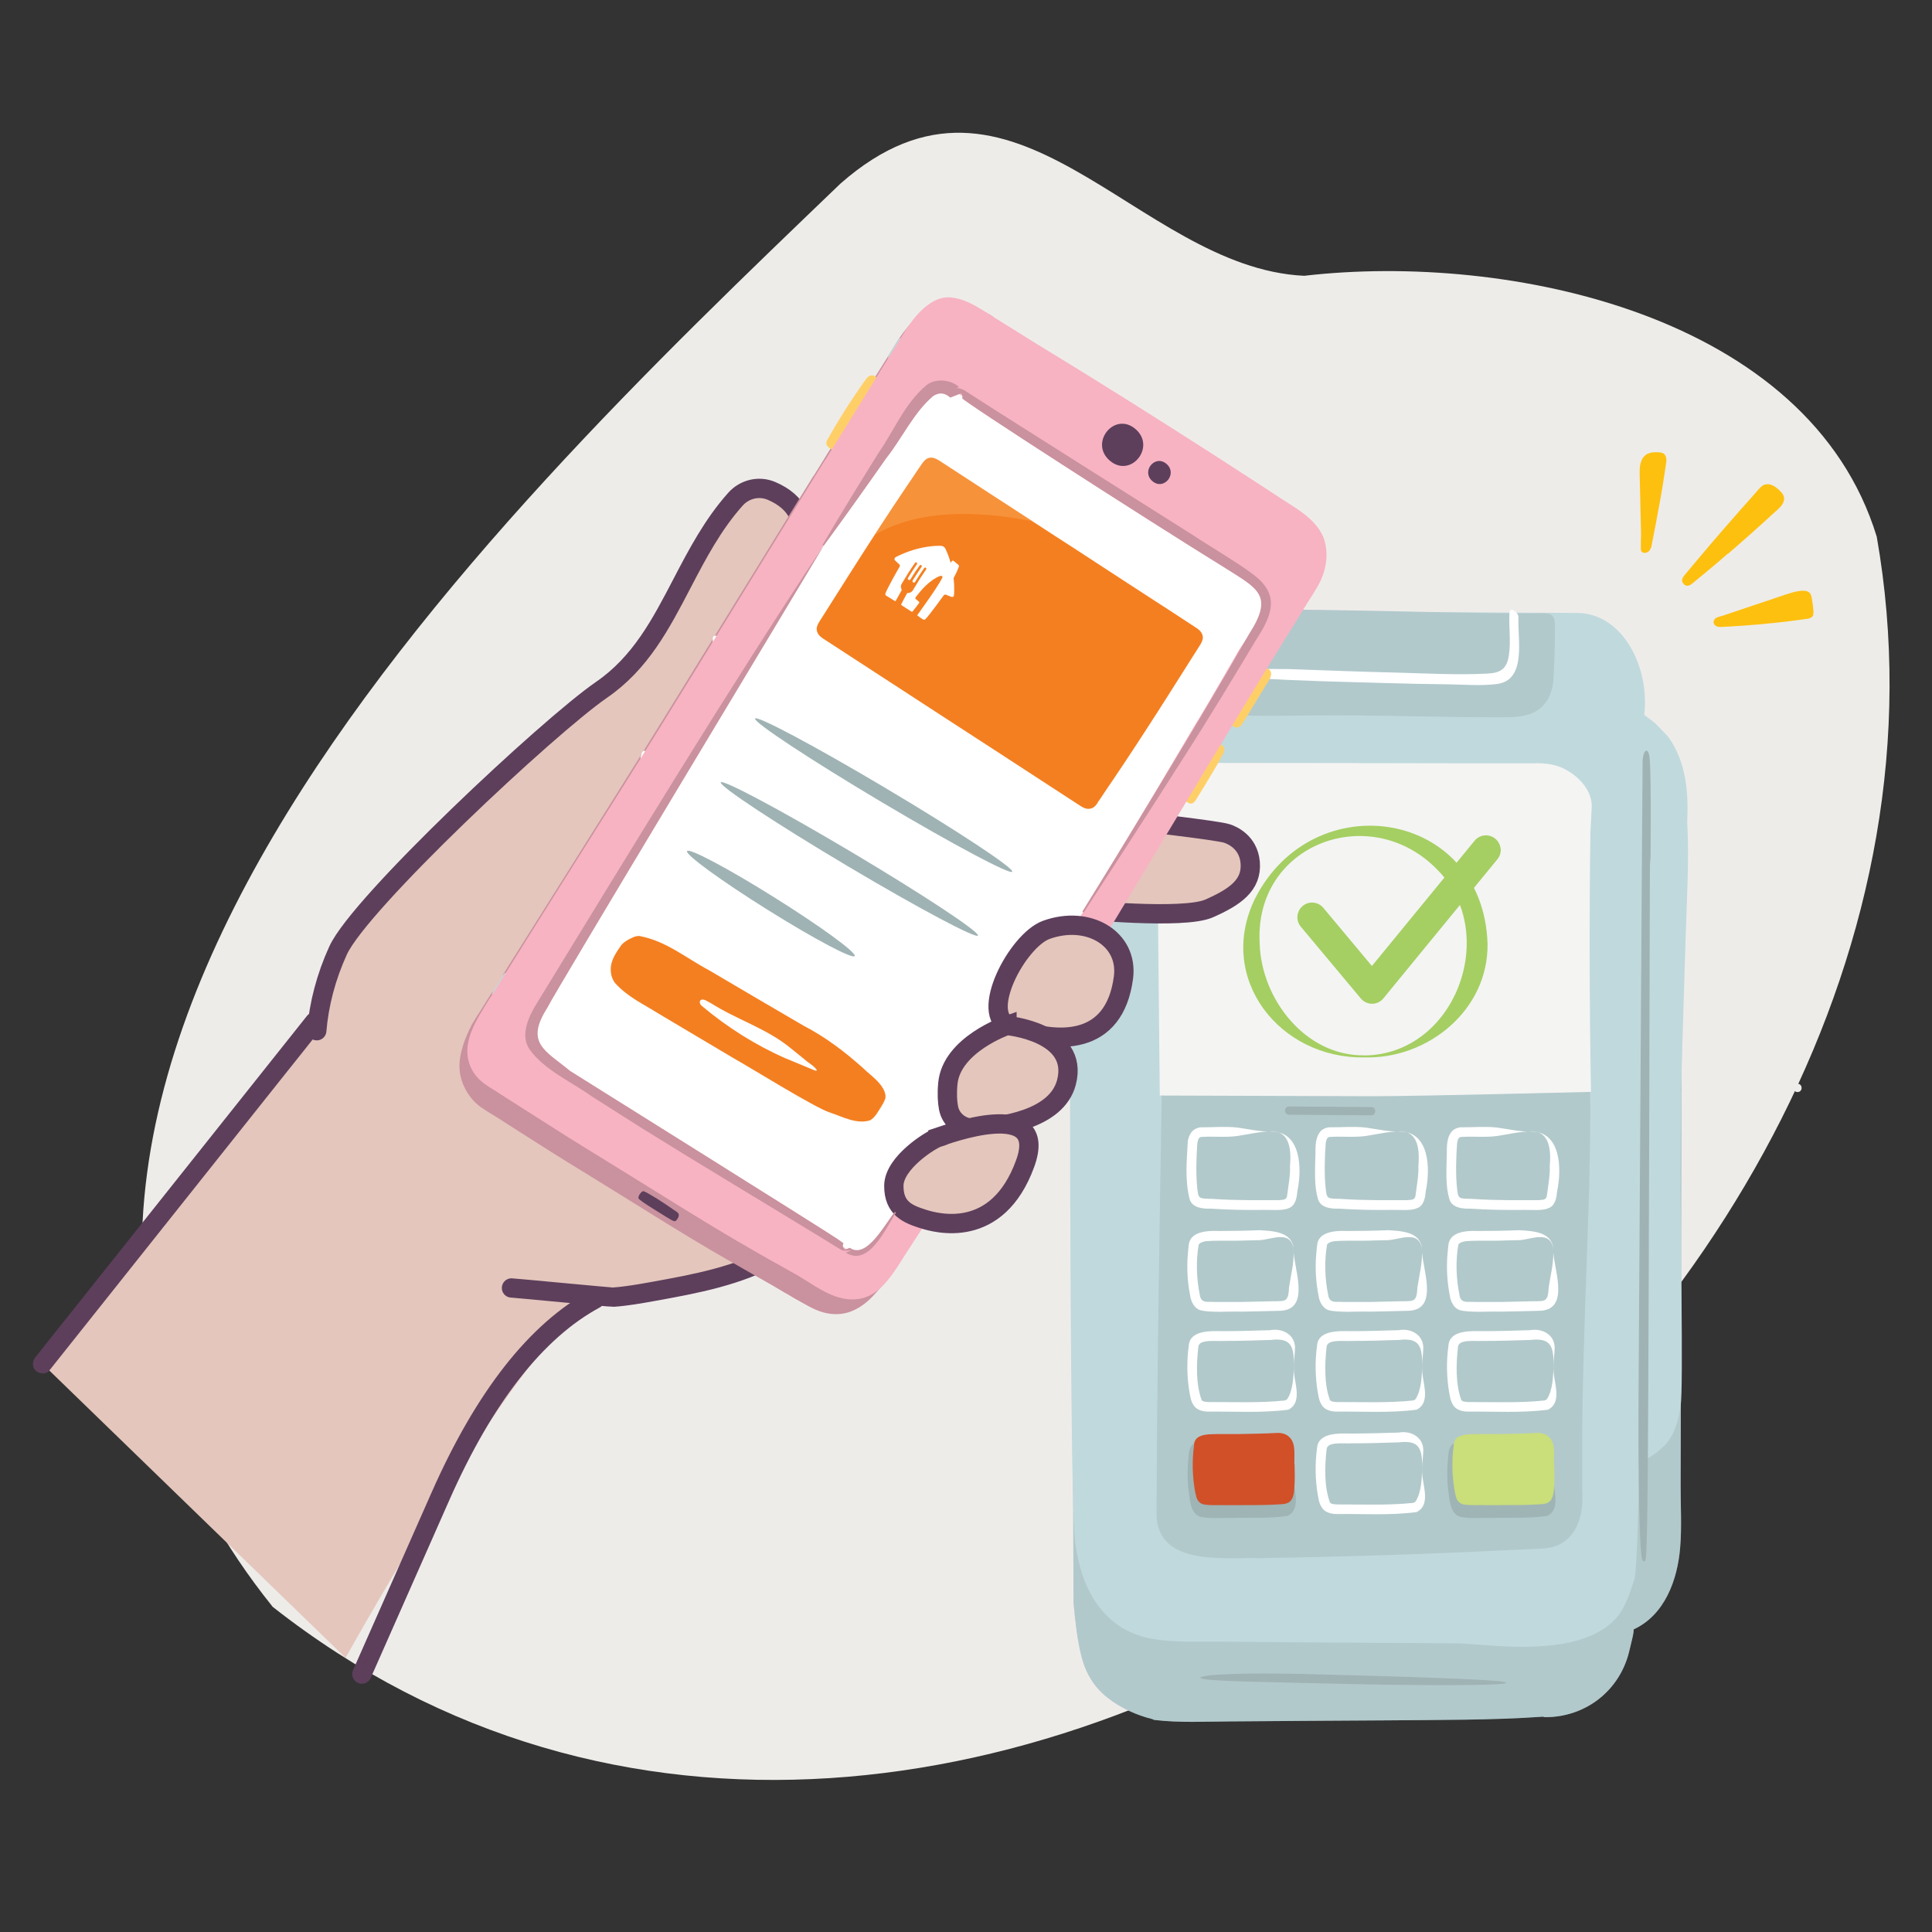 <?xml version="1.0" encoding="UTF-8"?><svg xmlns="http://www.w3.org/2000/svg" viewBox="0 0 200 200"><rect x="0" y="0" width="200" height="200" fill="#333333" stroke="none"/><defs><style>.cls-1,.cls-2{fill:none;}.cls-3{fill:#c0d9dd;}.cls-4{fill:#fec00f;}.cls-5{fill:#f4f4f3;}.cls-6{fill:#f47f20;}.cls-7{fill:#9fb2b3;}.cls-8{opacity:.42;}.cls-8,.cls-9{fill:#a0b3b4;}.cls-10{fill:#a0b4b5;}.cls-11{fill:#eeece9;}.cls-12{fill:#f7b3c2;}.cls-13,.cls-14{fill:#e4c6bc;}.cls-13,.cls-14,.cls-2{stroke-miterlimit:10;}.cls-13,.cls-2{stroke:#5d3f5c;stroke-linecap:round;stroke-width:2px;}.cls-15{fill:#fff;}.cls-16{fill:#e4b241;}.cls-17{fill:#ca919e;}.cls-14{stroke:#e4c6bc;stroke-width:.25px;}.cls-18{fill:#889a9a;}.cls-19{fill:#d15028;}.cls-20{fill:#cade7a;}.cls-21{opacity:.46;}.cls-22{fill:#b2c9cc;}.cls-23{fill:#faad5f;opacity:.41;}.cls-24{fill:#5d3f5c;}.cls-25{fill:#ffcf67;}.cls-26{fill:#a5cf62;}.cls-27{fill:#52b8d6;}.cls-28{fill:#eeecea;}.cls-29{fill:#3e9eae;}</style></defs><g id="BG_x5F_Strong"><path class="cls-11" d="M28.23,166.34c70.24,55.25,180.73-27.35,166.05-110.78-7.02-22.98-38.14-29.46-59.27-27.01-17.43-.81-30.12-25.28-48.01-9.54C50.29,54.25-13.23,114.7,28.23,166.34Z"/></g><g id="Illustrations"><path class="cls-8" d="M111.13,165.9c.18,1.89.37,3.83.85,5.67.44,1.68,1.3,3.1,2.68,4.18,1.36,1.07,2.98,1.8,4.66,2.22.06.04.12.07.2.08,2.61.31,5.28.16,7.91.15,2.71-.02,5.42-.04,8.13-.06,5.35-.04,10.7-.05,16.05-.12,2.71-.04,5.42-.12,8.13-.31.06.03.12.05.2.05,2.33.02,4.63-.87,6.3-2.52.79-.77,1.43-1.7,1.88-2.71.22-.5.4-1.02.53-1.56.14-.61.56-2.17.45-2.29,3.24-1.48,4.56-5.15,4.83-8.48.18-2.14.04-4.29.05-6.43,0-2.25.17-71.9.17-71.9,0,0,0-.02,0-.03v-.1c.05-3.77-2.62-6.94-6.19-7.65-.83-.93-1.97-.67-3.28-.23l.06-7.44v-1.71s.01,0,.01,0v-.07c-1.18-.61-2.52-.96-3.94-.96h-41.41c-1.53,0-2.97.4-4.21,1.11v.08s0,0,0,0l.11,10.11c-2.31.28-3.96,1.1-4.35,3.4v-.11c-.02.12-.03.25-.04.37,0,.08-.02.16-.03.25-.02.24-.03.49-.03.74M111.13,165.9c.18,1.89.37,3.83.85,5.67.44,1.68,1.3,3.1,2.68,4.18,1.36,1.07,2.98,1.8,4.66,2.22.06.04.12.07.2.08,2.61.31,5.28.16,7.91.15,2.71-.02,5.42-.04,8.13-.06,5.35-.04,10.7-.05,16.05-.12,2.71-.04,5.42-.12,8.13-.31.06.03.12.05.2.05,2.33.02,4.63-.87,6.3-2.52.79-.77,1.43-1.7,1.88-2.71.22-.5.4-1.02.53-1.56.14-.61.56-2.17.45-2.29,3.24-1.48,4.56-5.15,4.83-8.48.18-2.14.04-4.29.05-6.43,0-2.25.17-71.9.17-71.9,0,0,0-.02,0-.03v-.1c.05-3.77-2.62-6.94-6.19-7.65-.83-.93-1.97-.67-3.28-.23l.06-7.44v-1.71s.01,0,.01,0v-.07c-1.18-.61-2.52-.96-3.94-.96h-41.41c-1.53,0-2.97.4-4.21,1.11v.08s0,0,0,0l.11,10.11c-2.31.28-3.96,1.1-4.35,3.4v-.11c-.02.12-.03.25-.04.37,0,.08-.02.16-.03.25-.02.24-.03.49-.03.74"/><path class="cls-22" d="M111.13,165.9c.18,1.89.37,3.83.85,5.67.44,1.68,1.3,3.1,2.68,4.18,1.36,1.07,2.98,1.8,4.66,2.22.06.04.12.07.2.08,2.61.31,5.28.16,7.91.15,2.71-.02,5.42-.04,8.13-.06,5.35-.04,10.7-.05,16.05-.12,2.71-.04,5.42-.12,8.13-.31.06.03.12.05.2.05,2.33.02,4.63-.87,6.3-2.52.79-.77,1.43-1.7,1.88-2.71.22-.5.4-1.02.53-1.56.14-.61.56-2.17.45-2.29,3.24-1.48,4.56-5.15,4.83-8.48.18-2.14.04-4.29.05-6.43,0-2.25.17-71.9.17-71.9,0,0,0-.02,0-.03v-.1c.05-3.77-2.62-6.94-6.19-7.65-.83-.93-1.97-.67-3.28-.23l.06-7.44v-1.71s.01,0,.01,0v-.07c-1.18-.61-2.52-.96-3.94-.96h-41.41c-1.53,0-2.97.4-4.21,1.11v.08s0,0,0,0l.11,10.11c-2.31.28-3.96,1.1-4.35,3.4v-.11c-.02.12-.03.25-.04.37,0,.08-.02.16-.03.25-.02.24-.03.49-.03.74M111.13,165.9c.18,1.89.37,3.83.85,5.67.44,1.68,1.3,3.1,2.68,4.18,1.36,1.07,2.98,1.8,4.66,2.22.06.04.12.07.2.08,2.61.31,5.28.16,7.91.15,2.71-.02,5.42-.04,8.13-.06,5.35-.04,10.7-.05,16.05-.12,2.71-.04,5.42-.12,8.13-.31.06.03.12.05.2.05,2.33.02,4.63-.87,6.3-2.52.79-.77,1.43-1.7,1.88-2.71.22-.5.4-1.02.53-1.56.14-.61.56-2.17.45-2.29,3.24-1.48,4.56-5.15,4.83-8.48.18-2.14.04-4.29.05-6.43,0-2.25.17-71.9.17-71.9,0,0,0-.02,0-.03v-.1c.05-3.77-2.62-6.94-6.19-7.65-.83-.93-1.97-.67-3.28-.23l.06-7.44v-1.71s.01,0,.01,0v-.07c-1.18-.61-2.52-.96-3.94-.96h-41.41c-1.53,0-2.97.4-4.21,1.11v.08s0,0,0,0l.11,10.11c-2.31.28-3.96,1.1-4.35,3.4v-.11c-.02.12-.03.25-.04.37,0,.08-.02.16-.03.25-.02.24-.03.49-.03.74"/><path class="cls-9" d="M155.94,174.19c-.09-.38-14.88-.74-20.91-.9-6.03-.15-10.85.03-10.76.41.09.38,8.6.45,14.63.61,6.03.15,17.13.26,17.04-.12Z"/><path class="cls-28" d="M186.08,112.19c-.55,0-.56.86,0,.86s.56-.86,0-.86Z"/><path class="cls-3" d="M174.66,85.09c.14-3.06-.11-6.19-1.92-8.75-.13-.18-.89-.94-1.38-1.45-.2-.2-1.15-.88-1.15-.88.59-4.9-2.2-10.56-6.99-10.56l-44.22-.24c-4.78,0-8.24,4.37-8.17,9.15,0,0-.32,83.99.52,87.62.29,1.91.8,3.8,1.81,5.46,1.11,1.82,2.81,3.31,4.88,3.89.04.03.08.05.13.07,2.52.69,5.23.51,7.82.54,2.73.02,5.46.05,8.19.07,5.49.04,10.99.08,16.48.1,3.09.02,12.86,1.79,16.72-2.69.84-.97,1.44-2.73,1.8-3.94.28-.76.47-8.61.51-12.24,1.04-.13,2.15-1.14,2.65-1.64,1.36-1.35,1.61-3.95,1.64-4.11.31-1.85-.06-19.79-.02-24.95.02-2.47.04-4.94.08-7.41,0-.07-.01-.12-.03-.17.16-5.24.32-10.48.48-15.72.12-4.04.39-8.11.17-12.15Z"/><path class="cls-9" d="M170.07,161.56s.29.41.34-.53c.07-1.2.13-3.74.17-8.83.14-19.55.19-58.87.22-62.5,0-.37.07-.74.07-1.14.02-3.62.05-8.32-.1-10.06-.11-1.19-.67-1.01-.73.34-.02.39-.37,59.59-.42,65.64s.05,17.17.44,17.08Z"/><path class="cls-22" d="M158.97,63.5c-12.02-.02-23.79-.66-35.81-.28-.65.02-.88.31-.79.97,0,.12,0,.24.03.36.14.83.06,5.01.3,5.98.52,2.02,1.68,3.26,3.83,3.42,2.82.21,6.24.16,9.07.12,6.74-.08,13.43.21,20.16.18,1.81,0,3.56-.2,4.53-1.97.53-.96.52-1.96.58-3.02.05-.85.12-3.56.1-4.54-.03-1.29-.5-1.23-2.01-1.24Z"/><path class="cls-15" d="M125.5,62.87c0,1.83.06,4.23.93,5.89.74,1.42,2.36,1.36,3.76,1.45,4.43.29,8.89.37,13.33.5,2.12.06,4.25.11,6.37.13,1.66.02,3.41.18,5.06-.03,3.15-.4,2.12-4.71,2.24-6.91.03-.49-.89-1.2-.93-.45-.08,1.46.16,2.95-.06,4.39s-.89,1.82-2.23,1.89c-3.1.16-6.25-.02-9.35-.1-3.68-.09-7.36-.23-11.03-.36-1.72-.06-3.78.12-5.45-.32-1.87-.49-1.71-4.06-1.7-5.62,0-.49-.93-1.2-.93-.45h0Z"/><path class="cls-7" d="M133.44,115.4c2.84.02,5.68.04,8.51.06.55,0,.56-.86,0-.86-2.84-.02-5.68-.04-8.51-.06-.55,0-.56.86,0,.86h0Z"/><path class="cls-8" d="M164.52,122.13c.06-3.15.16-6.3.08-9.45-3.86,0-7.72.03-11.58.12-10.47.29-22.04.62-32.45.49h-.31s0,.31,0,.31c-.19,10.57-.49,29.87-.52,40.26,0,0-.02,2.9-.02,2.9.1,5.34,6.78,4.46,10.48,4.54,8.63-.13,17.29-.4,25.91-.83,0,0,2.87-.13,2.87-.13.93-.01,2.06-.11,2.91-.73,1.72-1.19,2.03-3.51,1.9-5.37,0,0,0-6.01,0-6.01.06-8.06.51-18,.75-26.1Z"/><path class="cls-5" d="M164.64,86.17c.03-.54.1-2.01.13-2.52.12-1.72-1.27-3.21-2.59-3.92-1.05-.64-2.37-.77-3.57-.71h-3.36c-6.7-.02-20.19-.03-26.89-.04-1.2.02-3.94-.05-5.11.04-1.89.24-3.45,1.96-3.48,3.87,0,1.12.26,28.41.29,30.52h.24s21.8.07,21.8.07c5,0,22.6-.45,22.6-.45-.16-8.92-.19-17.93-.06-26.84Z"/><path class="cls-15" d="M160.83,141.38c-.01-1.92-.2-2.93-2.4-2.67-1.59.05-3.35.11-4.92.1-.77.06-2.53-.22-2.58.63-.2,1.74-.26,3.85.34,5.48.1.16.31.2.74.22,2.58-.01,5.3.11,7.86-.16.11-.04.19-.06.27-.15.6-.92.65-2.35.68-3.45h0ZM160.83,141.38c-.18,1.41,1.08,3.69-.58,4.55-2.76.36-5.5.17-8.29.2-.5,0-1.17-.14-1.5-.63-.36-.55-.35-.96-.45-1.39-.26-1.58-.29-3.2-.07-4.79.1-1.63,2.23-1.54,3.54-1.52,1.59,0,3.31-.05,4.9-.1,1.37-.25,2.68.57,2.55,2.02-.02.57-.11,1.1-.1,1.65h0Z"/><path class="cls-15" d="M160.78,129.23c-.33-1.89-2.21-.94-3.48-.85,0,0-1.42.03-1.42.03-1.37.07-2.84-.03-4.18.08-.41.06-.69.21-.74.39-.28,1.67-.22,3.46.11,5.11.13,1.02.85.72,1.57.79,0,0,2.71,0,2.71,0l2.69-.06c1.84-.09,2.2.3,2.28-1.45.19-1.3.59-2.74.45-4.04h0ZM160.78,129.23c-.05,1.89,1.87,6.27-1.31,6.46-.86.03-3.21.07-4.1.09-1.07-.05-3.19.13-4.23-.15-.61-.16-.97-.91-1.04-1.43-.28-1.4-.37-2.78-.27-4.19.03-.22.06-.82.1-1.03.07-1.48,1.85-1.6,3.09-1.55,1.37,0,2.87-.02,4.24-.08,1.34.08,3.36.14,3.52,1.87h0Z"/><path class="cls-15" d="M158.51,117.13c-1.19-.01-2.38.3-3.56.47-1.15.16-2.47.02-3.58.09-.41-.02-.44.25-.53.62-.11,1.51-.17,3.27,0,4.78.06.37.04.8.39.93.39.11,1.07.06,1.51.11,2.1.14,4.41.11,6.53.11.38-.05.73.02.85-.38.11-.92.36-2.22.31-3.13.12-1.47.09-3.64-1.91-3.62h0ZM158.51,117.13c3.1.02,3.16,3.9,2.69,6.15-.06.61-.16,1.54-.93,1.8-.66.29-1.94.14-2.63.17-1.75.02-3.64-.01-5.38-.13-.78.02-1.93-.04-2.22-.98-.41-1.41-.3-2.88-.28-4.28.06-.86-.12-1.89.5-2.7.28-.34.79-.5,1.15-.46h-.09c1.3,0,2.38-.11,3.62.02,1.19.16,2.38.45,3.57.42h0Z"/><g class="cls-21"><path class="cls-18" d="M160.78,152.43c-.17,1.35.98,3.69-.6,4.49-1.9.3-3.83.15-5.75.22-1.08-.05-2.11.1-3.22-.11-.84-.2-1.07-1.15-1.17-1.87-.24-1.47-.29-2.98-.11-4.46.02-1.94,2.01-1.77,3.51-1.77,1.59,0,3.31-.05,4.9-.1,1.36-.22,2.61.5,2.53,1.96,0,.56-.09,1.1-.08,1.65h0Z"/></g><path class="cls-15" d="M147.23,141.38c-.01-1.92-.2-2.93-2.4-2.67-1.59.05-3.35.11-4.92.1-.77.06-2.53-.22-2.58.63-.2,1.74-.26,3.85.34,5.48.1.16.31.2.74.22,2.58-.01,5.3.11,7.86-.16.11-.04.19-.06.27-.15.6-.92.65-2.35.68-3.45h0ZM147.23,141.38c-.18,1.41,1.08,3.69-.58,4.55-2.76.36-5.5.17-8.29.2-.5,0-1.17-.14-1.5-.63-.36-.55-.35-.96-.45-1.39-.26-1.58-.29-3.2-.07-4.79.1-1.63,2.23-1.54,3.54-1.52,1.59,0,3.31-.05,4.9-.1,1.37-.25,2.68.57,2.55,2.02-.02.57-.11,1.1-.1,1.65h0Z"/><path class="cls-15" d="M147.19,129.23c-.33-1.89-2.21-.94-3.48-.85,0,0-1.42.03-1.42.03-1.37.07-2.84-.03-4.18.08-.41.06-.69.21-.74.39-.28,1.67-.22,3.46.11,5.11.13,1.02.85.72,1.57.79,0,0,2.71,0,2.71,0l2.69-.06c1.84-.09,2.2.3,2.28-1.45.19-1.3.59-2.74.45-4.04h0ZM147.19,129.23c-.05,1.89,1.87,6.27-1.31,6.46-.86.03-3.21.07-4.1.09-1.07-.05-3.19.13-4.23-.15-.61-.16-.97-.91-1.04-1.43-.28-1.4-.37-2.78-.27-4.19.03-.22.06-.82.1-1.03.07-1.48,1.85-1.6,3.09-1.55,1.37,0,2.87-.02,4.24-.08,1.34.08,3.36.14,3.52,1.87h0Z"/><path class="cls-15" d="M144.91,117.13c-1.19-.01-2.38.3-3.56.47-1.15.16-2.47.02-3.58.09-.41-.02-.44.25-.53.62-.11,1.51-.17,3.27,0,4.78.06.37.04.8.39.93.39.11,1.07.06,1.51.11,2.1.14,4.41.11,6.53.11.38-.05.73.02.85-.38.11-.92.36-2.22.31-3.13.12-1.47.09-3.64-1.91-3.62h0ZM144.91,117.13c3.1.02,3.16,3.9,2.69,6.15-.06.61-.16,1.54-.93,1.8-.67.29-1.94.14-2.63.17-1.75.02-3.64-.01-5.38-.13-.78.02-1.93-.04-2.22-.98-.41-1.41-.3-2.88-.28-4.28.06-.86-.12-1.89.5-2.7.28-.34.79-.5,1.15-.46h-.09c1.3,0,2.38-.11,3.62.02,1.19.16,2.38.45,3.57.42h0Z"/><path class="cls-15" d="M147.23,151.98c-.01-1.92-.2-2.93-2.4-2.67-1.59.05-3.35.11-4.92.1-.77.06-2.53-.22-2.58.63-.2,1.74-.26,3.85.34,5.48.1.16.31.2.74.22,2.58-.01,5.3.11,7.86-.16.11-.04.19-.06.27-.15.6-.92.65-2.35.68-3.45h0ZM147.23,151.98c-.18,1.41,1.08,3.69-.58,4.55-2.76.36-5.5.17-8.29.2-.5,0-1.17-.14-1.5-.63-.36-.55-.35-.96-.45-1.39-.26-1.58-.29-3.2-.07-4.79.1-1.63,2.23-1.54,3.54-1.52,1.59,0,3.31-.05,4.9-.1,1.37-.25,2.68.57,2.55,2.02-.02.57-.11,1.1-.1,1.65h0Z"/><path class="cls-15" d="M133.95,141.38c-.01-1.92-.2-2.93-2.4-2.67-1.59.05-3.35.11-4.92.1-.77.06-2.53-.22-2.58.63-.2,1.74-.26,3.85.34,5.48.1.16.31.2.74.22,2.58-.01,5.3.11,7.86-.16.11-.04.19-.06.27-.15.6-.92.65-2.35.68-3.45h0ZM133.95,141.38c-.18,1.41,1.08,3.69-.58,4.55-2.76.36-5.5.17-8.29.2-.5,0-1.17-.14-1.5-.63-.36-.55-.35-.96-.45-1.39-.26-1.58-.29-3.2-.07-4.79.1-1.63,2.23-1.54,3.54-1.52,1.59,0,3.31-.05,4.9-.1,1.37-.25,2.68.57,2.55,2.02-.02.57-.11,1.1-.1,1.65h0Z"/><path class="cls-15" d="M133.9,129.23c-.33-1.89-2.21-.94-3.48-.85,0,0-1.42.03-1.42.03-1.37.07-2.84-.03-4.18.08-.41.06-.69.21-.74.39-.28,1.67-.22,3.46.11,5.11.13,1.02.85.72,1.57.79,0,0,2.71,0,2.71,0l2.69-.06c1.84-.09,2.2.3,2.28-1.45.19-1.3.59-2.74.45-4.04h0ZM133.9,129.23c-.05,1.89,1.87,6.27-1.31,6.46-.86.03-3.21.07-4.1.09-1.07-.05-3.19.13-4.23-.15-.61-.16-.97-.91-1.04-1.43-.28-1.4-.37-2.78-.27-4.19.03-.22.06-.82.1-1.03.07-1.48,1.85-1.6,3.09-1.55,1.37,0,2.87-.02,4.24-.08,1.34.08,3.36.14,3.52,1.87h0Z"/><path class="cls-15" d="M131.62,117.13c-1.19-.01-2.38.3-3.56.47-1.15.16-2.47.02-3.58.09-.41-.02-.44.25-.53.62-.11,1.51-.17,3.27,0,4.78.06.37.04.8.39.93.39.11,1.07.06,1.51.11,2.1.14,4.41.11,6.53.11.38-.05.73.02.85-.38.11-.92.36-2.22.31-3.13.12-1.47.09-3.64-1.91-3.62h0ZM131.62,117.13c3.1.02,3.16,3.9,2.69,6.15-.06.61-.16,1.54-.93,1.8-.67.29-1.94.14-2.63.17-1.75.02-3.64-.01-5.38-.13-.78.02-1.93-.04-2.22-.98-.5-2.02-.3-3.94-.19-5.99.06-.31.14-.66.42-.99.28-.34.79-.5,1.15-.46h-.09c1.3,0,2.38-.11,3.62.02,1.19.16,2.38.45,3.57.42h0Z"/><g class="cls-21"><path class="cls-18" d="M133.9,152.43c-.17,1.35.98,3.69-.6,4.49-1.9.3-3.83.15-5.75.22-1.08-.05-2.11.1-3.22-.11-.84-.2-1.07-1.15-1.17-1.87-.24-1.47-.29-2.98-.11-4.46.02-1.94,2.01-1.77,3.51-1.77,1.59,0,3.31-.05,4.9-.1,1.36-.22,2.61.5,2.53,1.96,0,.56-.09,1.1-.08,1.65h0Z"/></g><path class="cls-20" d="M160.87,151.53c-.01-.59.05-1.2-.04-1.78-.15-.96-.83-1.47-1.8-1.41-1.24.07-2.48.08-3.72.11-1.02.02-2.05-.02-3.07.02-.65.03-1.46.13-1.69.77-.02.04-.04.07-.04.12,0,.03,0,.06-.01.09,0,0,0,.01,0,.02,0,0,0,0,0,.01-.16,1.21-.2,2.42-.08,3.63.06.61.14,1.24.3,1.83.13.47.4.75.9.82.57.08,1.18.04,1.76.05.75,0,1.49.01,2.24,0,1.32,0,2.67,0,3.99-.1.46-.03.84-.17,1.04-.59.23-.49.22-1.14.25-1.66.03-.64,0-1.28-.01-1.93Z"/><path class="cls-19" d="M133.99,151.53c-.01-.59.05-1.2-.04-1.78-.15-.96-.83-1.47-1.8-1.41-1.24.07-2.48.08-3.72.11-1.02.02-2.05-.02-3.07.02-.65.03-1.46.13-1.69.77-.02.04-.04.07-.04.12,0,.03,0,.06-.01.09,0,0,0,.01,0,.02,0,0,0,0,0,.01-.16,1.21-.2,2.42-.08,3.63.06.61.14,1.24.3,1.83.13.47.4.75.9.82.57.08,1.18.04,1.76.05.75,0,1.49.01,2.24,0,1.32,0,2.67,0,3.99-.1.46-.03.84-.17,1.04-.59.23-.49.22-1.14.25-1.66.03-.64,0-1.28-.01-1.93Z"/><path class="cls-26" d="M141.23,109.46c-8.73.16-15.38-8.17-11.29-16.48,6.08-11.88,23.59-9.17,24.05,4.71.1,6.89-6.22,11.97-12.76,11.77h0ZM141.23,109.26c9.44-.09,14.05-12.6,7.62-19.17-6.94-7.23-19.04-2.76-18.45,7.57.16,5.74,4.72,11.67,10.84,11.59h0Z"/><path class="cls-26" d="M155.34,87.85c-.04-.41-.24-.77-.55-1.03-.65-.53-1.61-.44-2.14.21l-10.63,12.97-5.03-6.02c-.26-.31-.63-.5-1.03-.54-.42-.04-.8.09-1.11.35-.31.26-.5.63-.54,1.03-.04.41.09.8.35,1.11l6.21,7.43c.29.35.72.55,1.17.55h0c.46,0,.88-.21,1.17-.56l11.8-14.4c.26-.31.38-.71.34-1.12Z"/><g id="Layer_12"><path class="cls-4" d="M170.91,56.73c.07-.2.09-.41.13-.62.04-.22.09-.44.13-.66.09-.45.17-.89.26-1.34.17-.88.33-1.77.49-2.66.16-.89.3-1.78.43-2.67.03-.22.06-.44.1-.66.03-.2.07-.4.05-.6-.02-.2-.08-.4-.24-.53-.18-.15-.41-.16-.63-.17-.38-.02-.78,0-1.12.18-.35.19-.57.55-.67.92-.11.39-.11.79-.1,1.19l.03,1.39c.04,1.61.08,3.22.11,4.83,0,.21-.01.42-.02.63,0,.18,0,.36,0,.55,0,.08,0,.17,0,.25,0,.12,0,.26.08.35.15.15.39.15.57.07.2-.09.32-.27.39-.47h0Z"/><path class="cls-4" d="M178.88,57.33c1.6-1.38,3.18-2.78,4.73-4.21.31-.29.69-.57.91-.94.1-.17.17-.35.17-.55,0-.25-.11-.47-.28-.66-.5-.57-1.37-1.21-2.08-.6-.19.17-.36.37-.53.57-.17.2-.35.39-.52.59-.35.4-.7.79-1.06,1.19-.69.79-1.38,1.58-2.07,2.37s-1.36,1.59-2.04,2.39c-.34.4-.67.8-1.01,1.2-.17.2-.34.4-.5.6-.15.18-.32.35-.42.57-.09.21-.07.43.11.58.06.11.18.19.31.2.24.03.41-.09.59-.23.41-.34.83-.68,1.24-1.02.82-.68,1.63-1.36,2.43-2.06h0Z"/><path class="cls-4" d="M187.69,63.64c.07-.21.03-.45.01-.67-.02-.24-.05-.48-.09-.71-.04-.24-.07-.49-.16-.71-.11-.24-.33-.36-.59-.39-.43-.04-.88.05-1.3.17-.45.12-.9.28-1.34.43-1.93.65-3.85,1.29-5.78,1.94l-.08.03c-.18.05-.37.09-.55.16-.19.07-.37.21-.41.42-.05.25.11.45.34.54.21.08.44.05.66.04.24-.01.48-.02.73-.04.98-.05,1.96-.13,2.95-.21.97-.09,1.93-.19,2.9-.3.48-.06.96-.12,1.44-.19.24-.03.48-.06.72-.1.25-.04.48-.15.57-.4Z"/></g><path class="cls-14" d="M4.4,141.19c.08,1.23,24.23-30.41,26.18-32.87,0,0,5.58-14.25,16.29-24.12,4.55-4.2,8.93-7.97,15.56-12.55,7.04-4.86,8.34-13.54,13.92-19.78.85-.95,2.22-1.28,3.4-.78,1.72.74,3.74,2.33,2.67,5.6l-2.11,72.88c-3.87,2.21-8.36,3.04-12.74,3.84-1.61.29-3.23.59-4.87.62-6.27.12-27.02,37.5-27.02,37.5"/><path class="cls-2" d="M32.79,106.7c.23-2.77.97-5.6,2.21-8.31,2.25-4.93,21.78-23.2,27.27-26.98,4.04-2.78,6.13-6.79,8.34-11.03,1.56-2.99,3.17-6.07,5.53-8.71.95-1.06,2.45-1.4,3.73-.85,2.69,1.15,3.7,3.26,2.84,5.92l-2.11,73-.14.08c-3.96,2.26-8.47,3.08-12.84,3.87-1.34.24-2.73.49-4.12.59-.26.02-10.29-.95-10.55-.95"/><path class="cls-13" d="M111.7,94.14s10.8,1.09,13.47-.1c2.67-1.18,4.45-2.4,4.25-4.76-.19-2.16-1.95-2.84-2.38-2.99-.98-.34-9.95-1.34-9.95-1.34l-5.38,9.19Z"/><rect class="cls-29" x="47.19" y="59.48" width="92.4" height="48.59" rx="6.56" ry="6.56" transform="translate(-26.98 119.14) rotate(-58.27)"/><rect class="cls-27" x="48.47" y="60.16" width="89.83" height="47.24" rx="6.37" ry="6.37" transform="translate(-26.98 119.14) rotate(-58.27)"/><circle class="cls-29" cx="113.15" cy="47.79" r="1.7"/><circle class="cls-29" cx="117.38" cy="50.41" r=".98"/><path class="cls-11" d="M105.14,36.6s-.02,0-.03.02c-.01-.03.02-.03.03-.02Z"/><path class="cls-11" d="M103.89,36.74l-.13.04s.08-.02.13-.04Z"/><path class="cls-25" d="M128.64,74.88c.33-.53.65-1.07.98-1.61.32-.53.64-1.06.96-1.58.16-.27.33-.54.49-.81.14-.23.31-.46.42-.71.11-.24.14-.52,0-.74-.13-.2-.37-.3-.61-.2-.12.05-.17.16-.17.27l-3.12,5.12c-.17.07-.28.31-.11.45.17.13.36.26.59.24.26-.02.43-.22.57-.44Z"/><path class="cls-25" d="M123.79,82.82c.33-.53.66-1.06.98-1.59.62-1.03,1.25-2.07,1.82-3.14.13-.24.21-.53.08-.78-.11-.21-.36-.32-.59-.22-.14.06-.18.19-.16.3l-2.97,5.1c-.08-.01-.16,0-.23.02-.3.11-.17.56.12.49,0,0,0,0,.02.01.03.02.06.04.09.06.09.06.18.11.3.12.24.01.42-.17.54-.37Z"/><path class="cls-17" d="M111.88,100.72c1.77-3.01,10.72-17.95,11.32-18.88.6-.94,9.2-15.07,10.09-16.51.89-1.45,3.41-5.37,3.61-6.28.19-.91.46-2.32-.02-3.21-.47-.89-1.25-1.96-3.56-3.47-2.3-1.51-15.31-9.86-17.31-11.1-1.67-1.04-10.02-6.16-13.19-8.17.06-.11.06-.26-.04-.33h0c-1.25-.8-2.69-1.44-4.24-1.46-.58,0-1.16.06-1.72.26-.67.23-1.26.66-1.79,1.15-.76.7-1.42,1.52-2,2.38-.13.19-1.01,1.65-1.09,1.77-.46.74-.92,1.47-1.38,2.2-.08.12,0,.29.11.34,0,0,0,0,0,0v.03s.62.37.62.37l-4.27,6.99-.65-.4s-.05-.05-.08-.06c-.13-.06-.26.02-.34.14h0c-.57.92-1.14,1.84-1.7,2.75-.03.02-.06.05-.08.09h0c-2,3.25-4.01,6.5-6.01,9.75-2.03,3.28-4.05,6.57-6.08,9.85-2.12,3.44-4.24,6.88-6.39,10.31-2.12,3.39-4.25,6.78-6.38,10.16-2.12,3.37-4.25,6.74-6.37,10.12-.27.44-.55.87-.82,1.31-.1.15-.03.31.08.38-.28.43-.61.95-.94,1.47-.01,0-.02-.02-.03-.02-.13-.06-.26.02-.34.14h0c-.45.73-.91,1.46-1.37,2.19,0,0,0,0-.01.01-.18.26-.34.53-.5.81-.07.12-.14.23-.22.35-.02.03-.03.07-.03.1-.51.97-.89,2-1.1,3.07-.17.88-.12,1.74.15,2.56.29.87.78,1.67,1.42,2.28.39.37.85.66,1.31.95.23.15.47.3.71.43.48.31.95.61,1.43.92,1.44.92,2.88,1.84,4.32,2.75,1.2.76,2.41,1.5,3.62,2.24,2.41,1.48,4.81,2.98,7.21,4.47,2.54,1.57,5.09,3.13,7.69,4.61.1.05.19.11.29.16,1.44.85,2.91,1.65,4.35,2.49.23.13.45.26.67.4.1.06.19.11.29.17.04.03.08.05.13.08.01,0,.03.02.04.03,0,0,.01,0,.02,0,0,0,.02,0,.02.01,0,0,.01,0,.02,0,.01.01.03.02.04.03h0c.56.35,1.14.67,1.72.99.58.32,1.17.66,1.79.87.93.31,1.94.4,2.93.09.92-.29,1.76-.88,2.45-1.59.69-.71,1.31-1.5,1.93-2.27.1-.13.07-.27-.02-.35,1.3-1.93,3.88-5.81,7.12-10.9,3.82-6.03,10.77-17.04,12.54-20.05Z"/><path class="cls-25" d="M87.26,47.07c1.2-1.82,2.37-3.66,3.49-5.53.33-.54.65-1.09.97-1.64.07-.12,0-.29-.11-.34-.06-.03-.12-.02-.18,0-.29-.21-.58-.43-.88-.62-.31-.19-.62-.05-.85.24-.25.32-.48.66-.71,1-.24.34-.48.69-.71,1.04-.92,1.38-1.79,2.8-2.6,4.25-.1.17-.18.36-.12.55.05.17.2.27.33.37.3.21.62.4.94.59,0,.05.03.11.08.15.09.08.27.07.35-.05h0Z"/><path class="cls-3" d="M94.33,38.02l.75-1.26s.02.01.03.02c.11.07.28-.03.34-.14.07-.14,0-.27-.11-.34-.67-.42-1.32-.87-2-1.29-.11-.07-.28.03-.34.14,0,.02-.01.03-.02.05-.18.27-.34.54-.51.81-.1.16-.19.31-.29.47-.04.07-.08.13-.12.2-.02.03-.04.06-.06.09,0,0,0,0,0,.01,0,0,0,0,0,.02,0,0,0,0,0,0,0,0,0,0,0,0,0,0,.01-.02.02-.03,0,0,0,.01-.02.03-.01.02-.02.03-.03.05-.03.06-.03.13-.02.18,0,0,0,0,0,0,0,0,0,0,0,.01.01.04.03.08.07.11.01.01.03.02.05.03,0,0,0,0,0,0,.67.42,1.33.83,2,1.24.11.07.28-.03.34-.14.05-.12,0-.21-.06-.29Z"/><path class="cls-3" d="M53.28,103.95l.9-1.45c.08,0,.15-.02.21-.09.08-.1.09-.29-.02-.37h0c-.58-.39-1.18-.77-1.76-1.16-.02-.08-.07-.15-.13-.17-.13-.06-.25.02-.33.14,0,0,0,0,0,0-.01.02-.02.04-.03.06-.39.62-.76,1.24-1.15,1.86-.05.08-.04.17,0,.24.02.07.07.12.13.16.64.4,1.27.79,1.91,1.19.11.07.28-.03.34-.14.05-.11.01-.2-.05-.27Z"/><path class="cls-15" d="M68.39,77.22c-.18.3.27.5.46.2,1.86-3.03,5.3-9.6,5.12-9.3,0,0-3.72,6.07-5.58,9.1Z"/><path class="cls-15" d="M74.37,68.13c-.03-.7-.05-1.4-.08-2.1,0-.14-.13-.25-.27-.23s-.25.15-.24.3l.08,2.1c0,.14.52.08.51-.07h0Z"/><path class="cls-15" d="M68.46,77.01l-2.04,1.19.39.25c.04-.14.09-.29.13-.43s-.07-.28-.2-.3c-.15-.02-.26.09-.3.23s-.09.29-.13.43c-.03.1.03.22.11.26.09.06.18.04.28-.02l2.04-1.19c.12-.07.15-.27.08-.37-.08-.13-.23-.12-.35-.05h0Z"/><path class="cls-12" d="M50.8,103.21s0,0,0,0c.06-.1.12-.19.18-.29,2.32-3.73,4.65-7.44,6.99-11.15,2.28-3.62,4.57-7.24,6.85-10.87,2.33-3.71,4.65-7.43,6.95-11.17,2.27-3.7,4.55-7.4,6.83-11.09,2.25-3.65,4.51-7.3,6.76-10.95h0s.05-.07.08-.09c.96-1.55,1.92-3.1,2.88-4.65,1.23-2,2.47-3.99,3.7-5.99.34-.55.69-1.11,1.03-1.66,0,0,0,0,0,0h0s0,0,0,0c0,0,0-.01.01-.02.76-1.22,1.49-2.44,2.59-3.39.56-.48,1.24-.92,1.96-1.06.55-.11,1.13-.03,1.65.11.83.23,1.58.62,2.3,1.07,1.94,1.22,3.89,2.42,5.84,3.64,3.1,1.89,6.19,3.8,9.27,5.73,3.03,1.9,6.04,3.82,9.05,5.75,1.53.99,3.06,1.98,4.59,2.97.79.52,1.58,1.03,2.37,1.55.68.45,1.39.87,2.05,1.35,1.07.78,2.14,1.84,2.45,3.21.34,1.49.04,3.02-.71,4.37-.38.69-.83,1.35-1.24,2.01-.32.52-.64,1.04-.96,1.56-.55.91-1.12,1.81-1.69,2.7,0,.02-.02.04-.03.07-.46.75-.92,1.5-1.38,2.25-3.6,5.89-7.15,11.8-10.71,17.71-3.46,5.75-6.93,11.51-10.43,17.24-3.51,5.73-7.05,11.43-10.68,17.08-1.85,2.89-3.75,5.74-5.61,8.63-.78,1.22-1.54,2.52-2.6,3.51-.9.84-1.99,1.25-3.17,1.17-2.06-.13-3.76-1.53-5.47-2.52-1.32-.76-2.67-1.48-3.99-2.25-.19-.11-.39-.22-.58-.33-2.7-1.54-5.34-3.16-7.98-4.79-2.49-1.54-4.97-3.09-7.46-4.62-1.25-.77-2.51-1.54-3.75-2.32-1.5-.95-3-1.91-4.5-2.86-.67-.43-1.34-.85-2.01-1.28-.3-.19-.6-.38-.89-.58-.46-.28-.93-.56-1.35-.89-.73-.57-1.3-1.39-1.51-2.33-.23-.99-.05-1.97.31-2.93.31-.81.73-1.57,1.2-2.31.03-.05.06-.1.09-.15,0,0,0,0,0-.01.04-.07.09-.14.13-.21.19-.32.38-.64.59-.95Z"/><path class="cls-10" d="M81.34,133.88s0,0-.01,0c.02.01.02.01.01,0Z"/><polygon class="cls-10" points="91.95 36.87 91.95 36.87 91.95 36.86 91.95 36.87"/><path class="cls-11" d="M140.26,64.11s.04,0,.06-.02c-.03,0-.05,0-.06.02Z"/><path class="cls-11" d="M78.91,70.46c.05-.04.1-.09.14-.13-.09.05-.12.09-.14.13Z"/><path class="cls-15" d="M124,74.58c1.33-2.21,2.61-4.45,3.91-6.68,1.1-2.13,3.62-4.21,2.46-6.71-.99-2.13-4.14-3.19-6.04-4.51l-5.81-3.72-11.64-7.41s-5.85-3.67-5.85-3.67c-1.86-1.22-4.71-3.25-6.55-.29-5.63,8.87-19.24,31.14-24.88,40.36-4.03,6.61-8.05,13.23-11.89,19.96-2.91,5.32-4.55,6.37.85,9.57,9.16,5.6,18.95,11.3,27.98,17.12,0,0,.73.46.73.46,1.76,1.37,3.16-.11,4.25-1.76,10.98-16.82,22.25-35.44,32.47-52.73Z"/><path class="cls-24" d="M114.89,47.69c2.17,1.85,4.82-1.43,2.65-3.28-2.17-1.85-4.82,1.43-2.65,3.28"/><path class="cls-24" d="M119.3,49.81c1.19,1.01,2.64-.78,1.45-1.79-1.19-1.01-2.64.78-1.45,1.79"/><path class="cls-24" d="M70.26,125.87c.05-.25-.11-.36-.35-.52-.06-.04-.13-.08-.2-.13-.6-.43-1.48-1-1.8-1.2h-.01c-.3-.19-1.07-.65-1.25-.7-.11-.03-.25.06-.38.24-.12.16-.2.36-.18.47.01.14.87.69,1.38,1.01l1.6,1c.78.48.84.45,1.01.2l-.04-.05h0s0,0,0,0l.05.05h0c.09-.13.15-.25.17-.36Z"/><path class="cls-13" d="M108.31,96.26c4.34-1.57,8.52.89,7.99,4.94-.94,7.09-6.8,6.95-11.75,5.08-3.3-1.25.78-8.94,3.76-10.02Z"/><path class="cls-13" d="M104.24,106.16s7.51.67,6.16,5.88c-1.01,3.89-6.81,4.62-9.53,4.75-1.29.06-2.44-.83-2.68-2.1-.12-.64-.17-1.46-.07-2.52.37-4.04,6.12-6.02,6.12-6.02Z"/><path class="cls-13" d="M97.09,117.74c.71-.23,11.6-4.33,9.03,2.72-2.89,7.92-9.16,6.18-10.61,5.71s-3-1.03-2.98-3.43c.02-2.4,3.85-4.76,4.56-4.99Z"/><path class="cls-24" d="M31.78,105.16c-.93,1.17-1.87,2.35-2.8,3.52l-6.69,8.41c-2.71,3.41-5.42,6.82-8.13,10.22l-7,8.8c-1.14,1.43-2.29,2.86-3.42,4.3-.02.02-.03.04-.05.06-.34.42-.41,1,0,1.41.35.35,1.08.43,1.41,0,.93-1.17,1.87-2.35,2.8-3.52l6.69-8.41c2.71-3.41,5.42-6.82,8.13-10.22l7-8.8c1.14-1.43,2.29-2.86,3.42-4.3.02-.02.03-.04.05-.06.34-.42.41-1,0-1.41-.35-.35-1.08-.43-1.41,0h0Z"/><path class="cls-2" d="M61.61,134.47c-6.09,3.28-11.48,10.16-16.02,20.44l-8.13,18.39"/><path class="cls-17" d="M112.05,94.36c4.85-7.83,10.17-16.58,14.86-24.57,0,0,2.39-4.15,2.39-4.15,2.57-3.99.93-4.68-2.38-6.78-8.53-5.27-27.35-17.4-27.31-17.63.05-.22-.02-.4-.09-.52l-1.14.45c-.6-.5-1.12-.57-1.76-.17-1.99,1.65-3.24,4.39-4.87,6.44-2.13,3.04-4.28,6.07-6.48,9.07l-.13-.08c1.89-3.2,3.83-6.37,5.8-9.53,1.66-2.38,2.67-5.07,4.95-7,.92-.75,2.52-.62,3.38.17,0,0-1.14.45-1.14.45.32-.13.84-.46,1.29-.28.41.13.53.27.81.43.62.39,2.37,1.52,3.02,1.94,5.8,3.67,14.39,9.11,20.22,12.78,1.38.93,4.76,2.94,6.06,3.94,2.92,2.05,2.31,4.14.57,6.8-2.39,3.98-5.03,8.36-7.53,12.24-3.42,5.39-6.91,10.74-10.38,16.1l-.13-.08h0Z"/><path class="cls-17" d="M85.27,56.5c-1.63,2.76-28.13,46.7-28.6,47.81-2.35,3.67-.24,4.42,2.36,6.56,0,0,26.88,16.82,27.66,17.38.19.14.46.32.59.42.06.05,0,.08-.03.26-.01.17.1.34.2.45l.52-.21c1.76,1.25,3.7-2.59,4.67-3.72,0,0,.12.08.12.08-1.05,1.56-2.8,5.67-5.2,4.14,0,0,.52-.21.52-.21-.36-.04-.73.13-1.12-.15-.42-.26-1.58-.97-2.02-1.24-6.02-3.68-12.52-7.56-18.49-11.28,0,0-5.23-3.32-5.23-3.32-2.04-1.47-4.85-2.69-6.37-4.8-1.12-1.55,0-3.66.8-4.94,9.66-15.75,19.54-32.08,29.6-47.24h0Z"/><path class="cls-6" d="M91.67,113.55c0-1.21-1.55-2.2-3.99-3.6-3.12-1.79-6.22-3.62-9.32-5.44-2.56-1.5-5.12-3.04-7.68-4.53-1.62-.94-3.69-2.09-4.48-2.1-.06,0-.11-.02-.15,0-.02,0-.04.02-.06.03,0,0-.01,0-.02,0,0,0,0,0,0,0-.82.39-.74.24-1.5,1.49-.22.36-.36.95-.16,1.49.16.43,1.11,1.16,2.34,1.94,1.4.89,2.93,1.76,4.37,2.62,1.86,1.11,3.73,2.21,5.59,3.32,3.31,1.95,6.66,3.94,9.99,5.84,1.15.66,2.15,1.15,2.79,1.23.73.08.94-.26,1.18-.5.29-.29,1.09-1.36,1.09-1.8Z"/><path class="cls-6" d="M91.67,113.55c-.13-1.33-1.56-1.93-2.62-2.42-1.73-.73-3.63-1.23-5.23-2.27,0,0-1.63-.96-1.63-.96-2.07-1.2-7.65-4.49-9.78-5.74-2.04-1.13-4.01-2.57-6.21-3.28-.29-.02.11.02.2-.05,0,0,.09-.05.05-.03.02,0-.09.05.12-.07-.12.07-.5.26-.63.32-.21.17-.45.67-.62.92-.09.19-.12.41-.06.58,0-.03-.04-.06,0-.02.04.06.15.17.26.27,2.19,1.75,8.99,5.46,11.49,7.05,0,0,7.88,4.59,7.88,4.59,1.31.77,2.44,1.88,3.65,2.69.59.38,1.3.79,1.85.25.54-.5,1.1-1.09,1.27-1.83h0ZM91.67,113.55c-.04.38-.26.71-.46,1.04-.33.49-.59,1.06-1.13,1.38-1.39.45-2.86-.37-4.13-.79-1.46-.42-8.49-4.8-9.95-5.6,0,0-7.86-4.67-7.86-4.67-1.46-.93-3.18-1.7-4.48-3.16-.17-.2-.37-.65-.4-.97-.19-1.11.38-1.97.98-2.83.23-.39.91-.77,1.31-.92,0,0-.16.09-.16.09.23-.15.17-.09.22-.12.22-.1.49-.12.73-.1,0,0-.12,0-.12,0,2.74.51,4.82,2.29,7.2,3.55,2.15,1.27,7.69,4.53,9.78,5.74,2.25,1.16,4.3,2.72,6.19,4.42.87.85,2.19,1.64,2.28,2.96h0Z"/><path class="cls-15" d="M84.51,110.78c.04-.17-2.57-1.89-5.83-3.83-3.26-1.94-5.94-3.37-5.98-3.2-.04.17,2.57,1.89,5.83,3.83,3.26,1.94,5.94,3.37,5.98,3.2Z"/><path class="cls-15" d="M84.47,110.77c-1.75-1.39-4.1-2.06-5.91-3.41-1.83-1.28-3.67-2.68-5.82-3.34.15.03.35-.23.22-.37.01,0,.07.05.08.06.71.48,1.98,1.19,2.73,1.64,0,0,2.96,1.74,2.96,1.74,1.97,1.1,3.7,2.73,5.74,3.69h0ZM84.56,110.79c-.08.1-.19.02-.27,0-.83-.34-2.16-.91-3.01-1.25-3.11-1.37-6.03-3.22-8.63-5.41-.25-.2-.32-.59.03-.66.31-.02.65.26.92.38,2.68,1.71,5.81,2.63,8.28,4.68,0,0,1.35,1.09,1.35,1.09.46.43.96.63,1.34,1.16h0Z"/><path class="cls-9" d="M104.79,90.23c.09-.42-5.8-4.3-13.15-8.67-7.35-4.37-13.39-7.58-13.48-7.17-.09.42,5.8,4.3,13.15,8.67s13.39,7.58,13.48,7.17Z"/><path class="cls-9" d="M101.24,96.84c.09-.42-5.8-4.3-13.15-8.67-7.35-4.37-13.39-7.58-13.48-7.17-.09.42,5.8,4.3,13.15,8.67,7.35,4.37,13.39,7.58,13.48,7.17Z"/><path class="cls-9" d="M88.48,98.96c.15-.38-3.6-3.11-8.4-6.11-4.79-3-8.8-5.12-8.96-4.74-.16.38,3.6,3.11,8.4,6.11s8.8,5.12,8.96,4.74Z"/><g id="Layer_7"><path class="cls-6" d="M113.59,83.13c.25-.35.49-.7.72-1.06,0,0,0,0,0,0,.75-1.1,1.49-2.2,2.22-3.3.75-1.13,1.5-2.27,2.24-3.42.73-1.13,1.46-2.26,2.18-3.4.72-1.14,1.44-2.27,2.16-3.41.36-.57.73-1.15,1.09-1.72.16-.25.31-.52.32-.82,0-.28-.13-.52-.32-.72-.1-.1-.22-.19-.34-.27-.52-.34-1.04-.68-1.56-1.02-.24-.16-.49-.32-.73-.48-.66-.43-1.33-.86-1.99-1.29-.97-.63-1.94-1.26-2.91-1.89-1.18-.77-2.35-1.53-3.53-2.3-1.27-.83-2.54-1.66-3.82-2.48-1.26-.82-2.51-1.64-3.77-2.45-1.14-.74-2.28-1.48-3.42-2.22-.92-.6-1.84-1.19-2.75-1.79l-1.75-1.14c-.49-.32-1.1-.8-1.7-.44-.28.17-.46.46-.64.73-.18.26-.36.53-.54.79,0,0,0,0,0,.01-.75,1.1-1.49,2.2-2.22,3.3-.75,1.13-1.5,2.27-2.24,3.42-.73,1.13-1.46,2.26-2.18,3.4-.72,1.14-1.44,2.27-2.16,3.41-.36.57-.73,1.15-1.09,1.72-.16.25-.31.52-.32.82,0,.28.13.52.32.72.1.1.22.19.34.27,1.78,1.16,3.56,2.32,5.35,3.48,1.46.95,2.92,1.9,4.38,2.85,1.34.87,2.68,1.74,4.03,2.62,1.43.93,2.87,1.86,4.3,2.79,1.73,1.13,3.46,2.25,5.19,3.38.25.16.5.32.74.48.52.34,1.03.67,1.55,1.01.31.2.63.41.94.61.26.17.52.35.84.4.2.03.39,0,.57-.08.22-.11.38-.3.52-.5h0Z"/></g><g id="Layer_16"><path class="cls-16" d="M102.64,51.9s0,0,0,0h0Z"/><path class="cls-16" d="M102.64,51.9h0s0,0,0,0Z"/><path class="cls-16" d="M102.6,51.87l.03.02s-.02-.01-.03-.02Z"/><path class="cls-16" d="M102.63,51.89h0s0,0,0,0Z"/><path class="cls-1" d="M123.88,65c.12.08.24.17.34.27.19.19.33.44.32.72,0,.3-.16.57-.32.82-.18.29-.37.59-.55.88.03.05.05.09.06.11.04.06.31-.35.53-.68.22-.33.99-.76.75-1.3-.24-.55-1.82-1.58-1.82-1.58.02.08.04.21.04.32.22.14.44.29.66.43h0Z"/></g><path class="cls-23" d="M106.94,53.98c-.46-.3-.92-.6-1.38-.9-1.14-.74-2.28-1.48-3.42-2.22-.92-.6-1.84-1.19-2.75-1.79l-1.75-1.14c-.49-.32-1.1-.8-1.7-.44-.28.17-.46.46-.64.73-.18.26-.36.53-.54.79,0,0,0,0,0,.01-.75,1.1-1.49,2.2-2.22,3.3-.67,1.01-1.34,2.03-2,3.05,4.55-2.65,10.5-2.55,16.41-1.4Z"/><path class="cls-15" d="M98.76,61.57c0-.07.07-.72-.04-1.66v-.07c.21-.38.39-.77.54-1.17.02-.04.01-.09,0-.12-.02-.05-.03-.08-.08-.1l-.47-.39s-.01,0,0-.01c-.03-.02-.06-.02-.1-.01s-.06.03-.09.06l-.11.17h0c-.13-.5-.31-.98-.53-1.44-.04-.1-.11-.18-.2-.24s-.19-.08-.3-.09c-2.46-.03-4.58,1.12-4.68,1.19-.03.02-.05.04-.07.07-.03.04-.03.08-.03.13s.02.09.05.12l.45.42s.05.07.05.11,0,.08-.02.12c-.06.09-1.25,2.17-1.47,2.77-.02.04-.01.09,0,.14s.04.08.09.1h0c.3.18.58.35.88.54h.02s.01.02.02.02h.02s.01,0,.02,0,.01,0,.01-.02h0c.1-.19.33-.6.58-1.04,0-.01.01-.02.02-.03.01-.02.02-.04.02-.05,0-.02,0-.05-.01-.06-.04-.1-.07-.2-.07-.31s.03-.21.09-.3c.43-.73.94-1.55,1.38-2.16.01-.02.05-.04.07-.05.03,0,.07,0,.09.02.02.01.05.04.05.07,0,.03,0,.07-.01.09h0c-.29.42-.62.92-.93,1.43-.01.02-.02.03-.02.05s0,.03,0,.06,0,.03.03.05.03.03.04.04.03.02.05.02.03,0,.06,0,.04-.02.05-.03.03-.03.04-.04c.31-.51.64-1.01.94-1.42.02-.03.04-.05.08-.06s.07,0,.09.01.05.04.06.08,0,.07-.01.09h0c-.29.42-.62.92-.93,1.42-.02.03-.02.08-.02.11s.03.07.07.09c.03.02.07.03.11.02.03,0,.07-.03.09-.07.31-.51.64-1.01.93-1.42.02-.03.04-.05.08-.06s.07,0,.09.01c.03.02.05.04.06.08s0,.07-.01.09h0c-.43.61-.93,1.41-1.35,2.11h0s0,.02,0,.02h0c-.06.1-.13.17-.23.23s-.19.09-.3.08c-.02,0-.03,0-.06.01-.01,0-.03.02-.04.04,0,0-.08.1-.36.65-.12.24-.2.41-.25.48v.04s.01.03.02.04l.05.03c.1.06.2.13.31.2l.04.03.38.24.29.19s.03.02.04,0c.01,0,.02,0,.04-.02.46-.57.7-.91.7-.91.01,0,.02-.03,0-.06s-.02-.04-.03-.05l-.32-.27s-.04-.04-.05-.06,0-.06,0-.08.02-.04.03-.05c1.45-1.96,2.58-2.22,2.58-2.22.01,0,.03,0,.05,0,.02,0,.06,0,.08.02s.04.04.05.06.02.05.01.08c0,.02-.02.03-.02.05-.35.68-1.09,1.76-1.68,2.59-.49.71-.89,1.25-.89,1.25v.02s0,.01,0,.02,0,.01,0,.02h0c.18.14.38.27.57.4h0s.08.03.13.03c.05,0,.09-.02.12-.05.45-.44,1.84-2.4,1.91-2.48.03-.03.06-.06.1-.06.04-.02.08-.01.12,0l.57.23s.09.01.14,0,.08-.04.1-.09c.02-.05.02-.09.03-.12h0Z"/></g></svg>